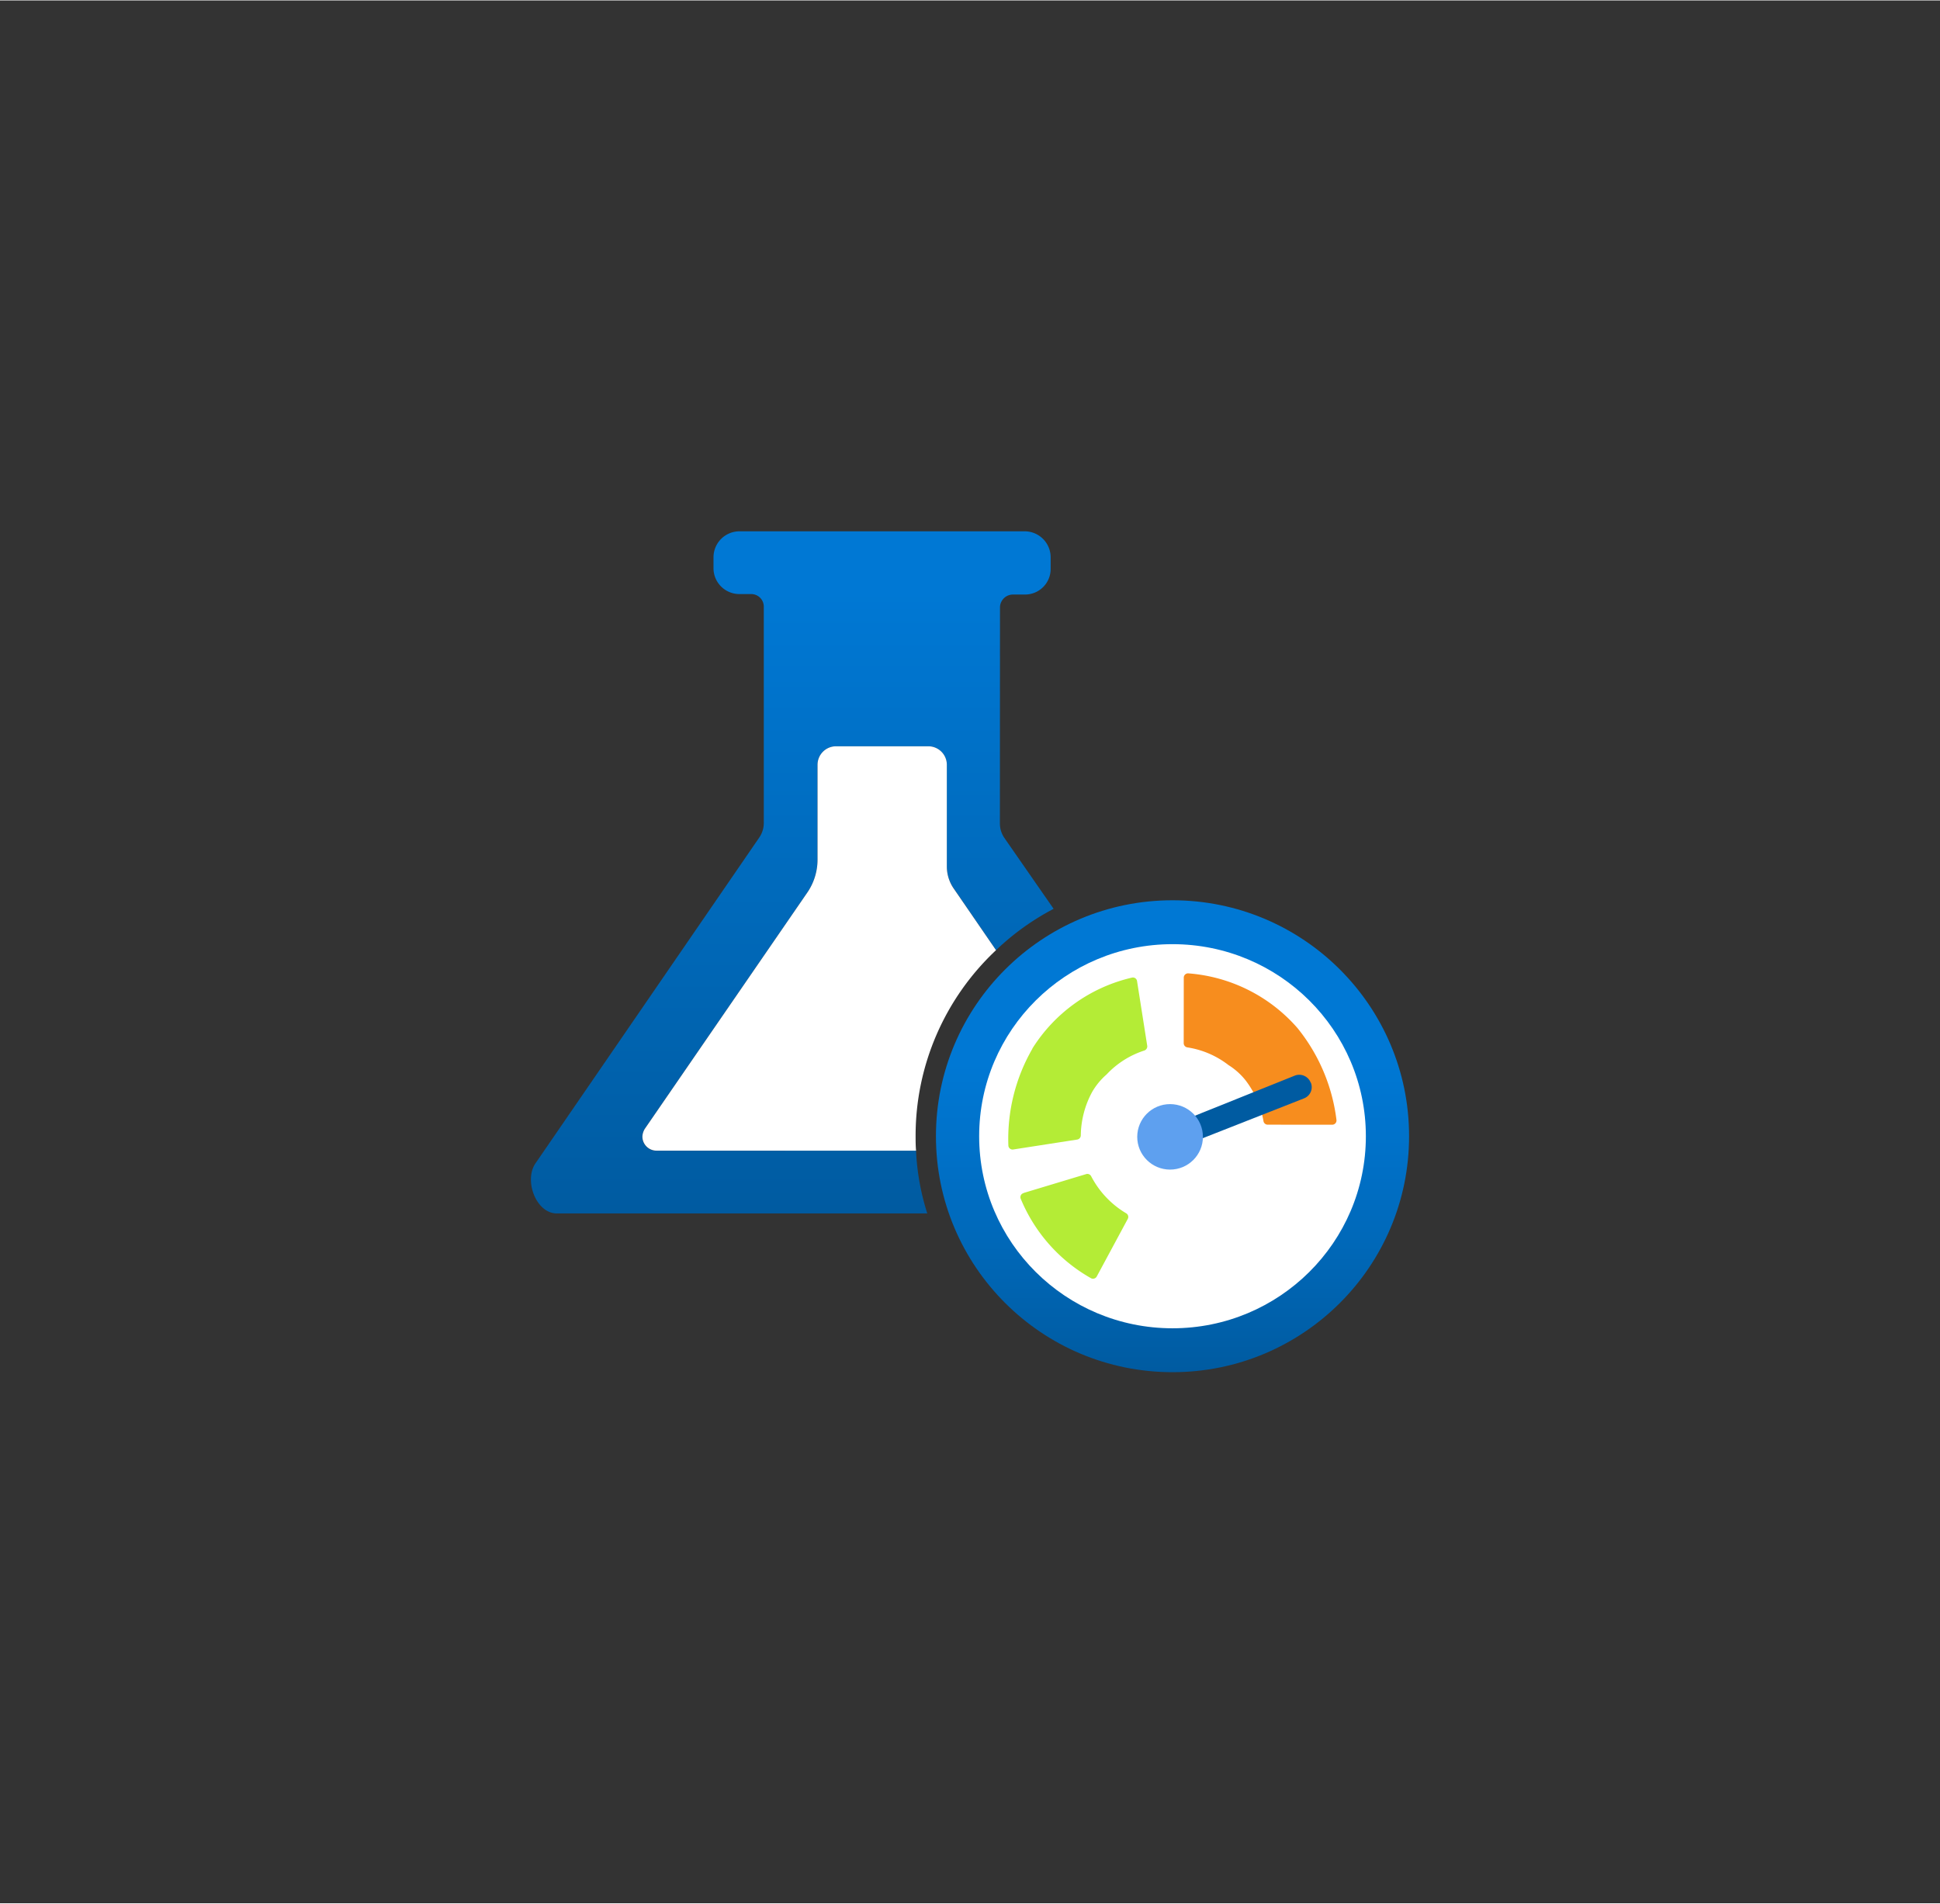 <?xml version="1.0" encoding="UTF-8" standalone="no"?>
<!DOCTYPE svg PUBLIC "-//W3C//DTD SVG 1.1//EN" "http://www.w3.org/Graphics/SVG/1.1/DTD/svg11.dtd">
<!-- Generated by Microsoft Visio, SVG Export Azure Load Testing.svg Page-1 -->
<svg xmlns="http://www.w3.org/2000/svg" xmlns:xlink="http://www.w3.org/1999/xlink" xmlns:ev="http://www.w3.org/2001/xml-events"
		width="1.725in" height="1.693in" viewBox="0 0 124.235 121.874" xml:space="preserve" color-interpolation-filters="sRGB"
		class="st8">
	<rect x="0" y="0" width="124.235" height="121.874" fill="#333333" stroke="none"/>
	<style type="text/css">
	<![CDATA[
		.st1 {fill:url(#grad0-6);stroke:none;stroke-linecap:butt;stroke-width:34}
		.st2 {fill:url(#grad0-10);stroke:none;stroke-linecap:butt;stroke-width:34}
		.st3 {fill:#ffffff;stroke:none;stroke-linecap:butt;stroke-width:34}
		.st4 {fill:#f78d1e;stroke:none;stroke-linecap:butt;stroke-width:34}
		.st5 {fill:#005ba1;stroke:none;stroke-linecap:butt;stroke-width:34}
		.st6 {fill:#5ea0ef;stroke:none;stroke-linecap:butt;stroke-width:34}
		.st7 {fill:#b4ec36;stroke:none;stroke-linecap:butt;stroke-width:34}
		.st8 {fill:none;fill-rule:evenodd;font-size:12px;overflow:visible;stroke-linecap:square;stroke-miterlimit:3}
	]]>
	</style>

	<defs id="Patterns_And_Gradients">
		<linearGradient id="grad0-6" x1="0" y1="0" x2="1" y2="0" gradientTransform="rotate(-90 0.5 0.5)">
			<stop offset="0" stop-color="#005ba1" stop-opacity="1"/>
			<stop offset="0.915" stop-color="#0078d4" stop-opacity="1"/>
		</linearGradient>
		<linearGradient id="grad0-10" x1="0" y1="0" x2="1" y2="0" gradientTransform="rotate(90 0.5 0.5)">
			<stop offset="0.345" stop-color="#0078d4" stop-opacity="1"/>
			<stop offset="0.605" stop-color="#006ec3" stop-opacity="1"/>
			<stop offset="1" stop-color="#005ba1" stop-opacity="1"/>
		</linearGradient>
	</defs>
	<g>
		<title>Page-1</title>
		<g id="group7509-1" transform="translate(33.542,-34.016)">
			<title>Azure Load Testing</title>
			<g id="group7510-2">
				<title>Sheet.7510</title>
				<g id="shape7511-3" transform="translate(-2.79776E-13,-10.163)">
					<title>Sheet.7511</title>
					<path d="M33.93 102.36 A16.274 16.235 -180 0 0 30.24 105.01 L27.56 101.09 A2.499 2.493 0 0 1 27.09 99.62
								 L27.09 93.14 A1.187 1.184 -180 0 0 25.9 91.95 L20 91.95 A1.187 1.184 -180 0 0 18.81 93.14
								 L18.81 99.22 A3.749 3.74 0 0 1 18.12 101.37 L7.75 116.45 A1.037 1.035 -180 0 0 7.59 116.95
								 a0.906 0.904 -180 0 0 0.906 0.904 L25.12 117.85 A15.571 15.533 -180 0 0 25.84 121.87
								 L2.12 121.87 C0.78 121.87 0 119.75 0.75 118.66 L15.09 97.78 A1.653 1.649 -180 0 0 15.37 96.85
								 L15.37 83.01 a0.806 0.804 -180 0 0 -0.812 -0.81 L13.81 82.2 A1.659 1.655 0 0 1 12.15
								 80.58 L12.15 79.83 A1.668 1.664 0 0 1 13.81 78.18 L32.09 78.18 A1.668 1.664 0 0 1 33.74
								 79.83 L33.74 80.58 A1.64 1.636 0 0 1 32.12 82.23 L31.34 82.23 a0.834 0.832 -180 0 0 -0.844
								 0.81 L30.49 96.88 A1.653 1.649 -180 0 0 30.77 97.81 L33.93 102.36 Z" class="st1"/>
				</g>
				<g id="shape7512-7" transform="translate(26.394,1.42109E-14)">
					<title>Sheet.7512</title>
					<ellipse cx="15.15" cy="106.762" rx="15.15" ry="15.113" class="st2"/>
				</g>
				<g id="shape7513-11" transform="translate(29.162,-2.811)">
					<title>Sheet.7513</title>
					<ellipse cx="12.382" cy="109.573" rx="12.382" ry="12.301" class="st3"/>
				</g>
				<g id="shape7514-13" transform="translate(42.265,-15.848)">
					<title>Sheet.7514</title>
					<path d="M7.28 115.68 A11.647 11.619 0 0 1 9.78 121.58 a0.275 0.274 0 0 1 -0.275 0.293 L5.37 121.87
								 a0.272 0.271 0 0 1 -0.266 -0.231 A6.024 6.009 -180 0 0 3.95 119.02 A4.352 4.341
								 -180 0 0 2.86 118.05 A5.689 5.675 -180 0 0 0.23 116.92 a0.275 0.274 0 0 1 -0.234 -0.268
								 L0 112.45 a0.275 0.274 0 0 1 0.294 -0.271 A10.291 10.266 0 0 1 7.28 115.68 Z"
							class="st4"/>
				</g>
				<g id="shape7515-15" transform="translate(42.175,-14.689)">
					<title>Sheet.7515</title>
					<path d="M8.21 118 a0.784 0.782 -180 0 0 -0.997 -0.436 L0 120.46 L0.56 121.87 L7.78 119.03 a0.772
								 0.77 -180 0 0 0.456 -0.988 L8.21 118 Z" class="st5"/>
				</g>
				<g id="shape7516-17" transform="translate(39.285,-12.975)">
					<title>Sheet.7516</title>
					<ellipse cx="2.103" cy="119.777" rx="2.103" ry="2.097" class="st6"/>
				</g>
				<g id="shape7517-19" transform="translate(31.033,-5.995)">
					<title>Sheet.7517</title>
					<path d="M0.98 116.39 L4.99 115.18 a0.272 0.271 0 0 1 0.312 0.14 A5.955 5.94 -180 0 0 7.54
								 117.69 a0.269 0.268 0 0 1 0.106 0.362 L5.66 121.74 a0.272 0.271 0 0 1 -0.372
								 0.109 A10.426 10.4 0 0 1 0.79 116.76 a0.269 0.268 0 0 1 0.191 -0.362 ZM1.54 107.15
								 A11.607 11.578 -180 0 0 0 113.36 a0.269 0.268 -180 0 0 0.312 0.246 L4.41 112.97 a0.275
								 0.274 -180 0 0 0.228 -0.268 A6.008 5.993 0 0 1 5.36 109.93 A4.408 4.398 0 0 1 6.29
								 108.8 A5.702 5.688 0 0 1 8.7 107.27 a0.281 0.28 -180 0 0 0.191 -0.312 L8.24 102.82
								 a0.266 0.265 -180 0 0 -0.331 -0.221 A10.266 10.241 -180 0 0 1.53 107.15 L1.54 107.15
								 Z" class="st7"/>
				</g>
				<g id="shape7518-21" transform="translate(7.592,-14.184)">
					<title>Sheet.7518</title>
					<path d="M17.5 120.94 C17.5 121.25 17.5 121.56 17.53 121.87 L0.91 121.87 a0.906 0.904 0 0 1 -0.906 -0.904
								 A1.037 1.035 0 0 1 0.16 120.47 L10.53 105.39 A3.749 3.74 -180 0 0 11.22 103.24 L11.22 97.16
								 A1.187 1.184 0 0 1 12.4 95.97 L18.31 95.97 A1.187 1.184 0 0 1 19.5 97.16 L19.5 103.64 A2.499
								 2.493 -180 0 0 19.96 105.11 L22.65 109.03 A16.343 16.303 -180 0 0 17.5 120.94 Z" class="st3"/>
				</g>
			</g>
		</g>
	</g>
</svg>
